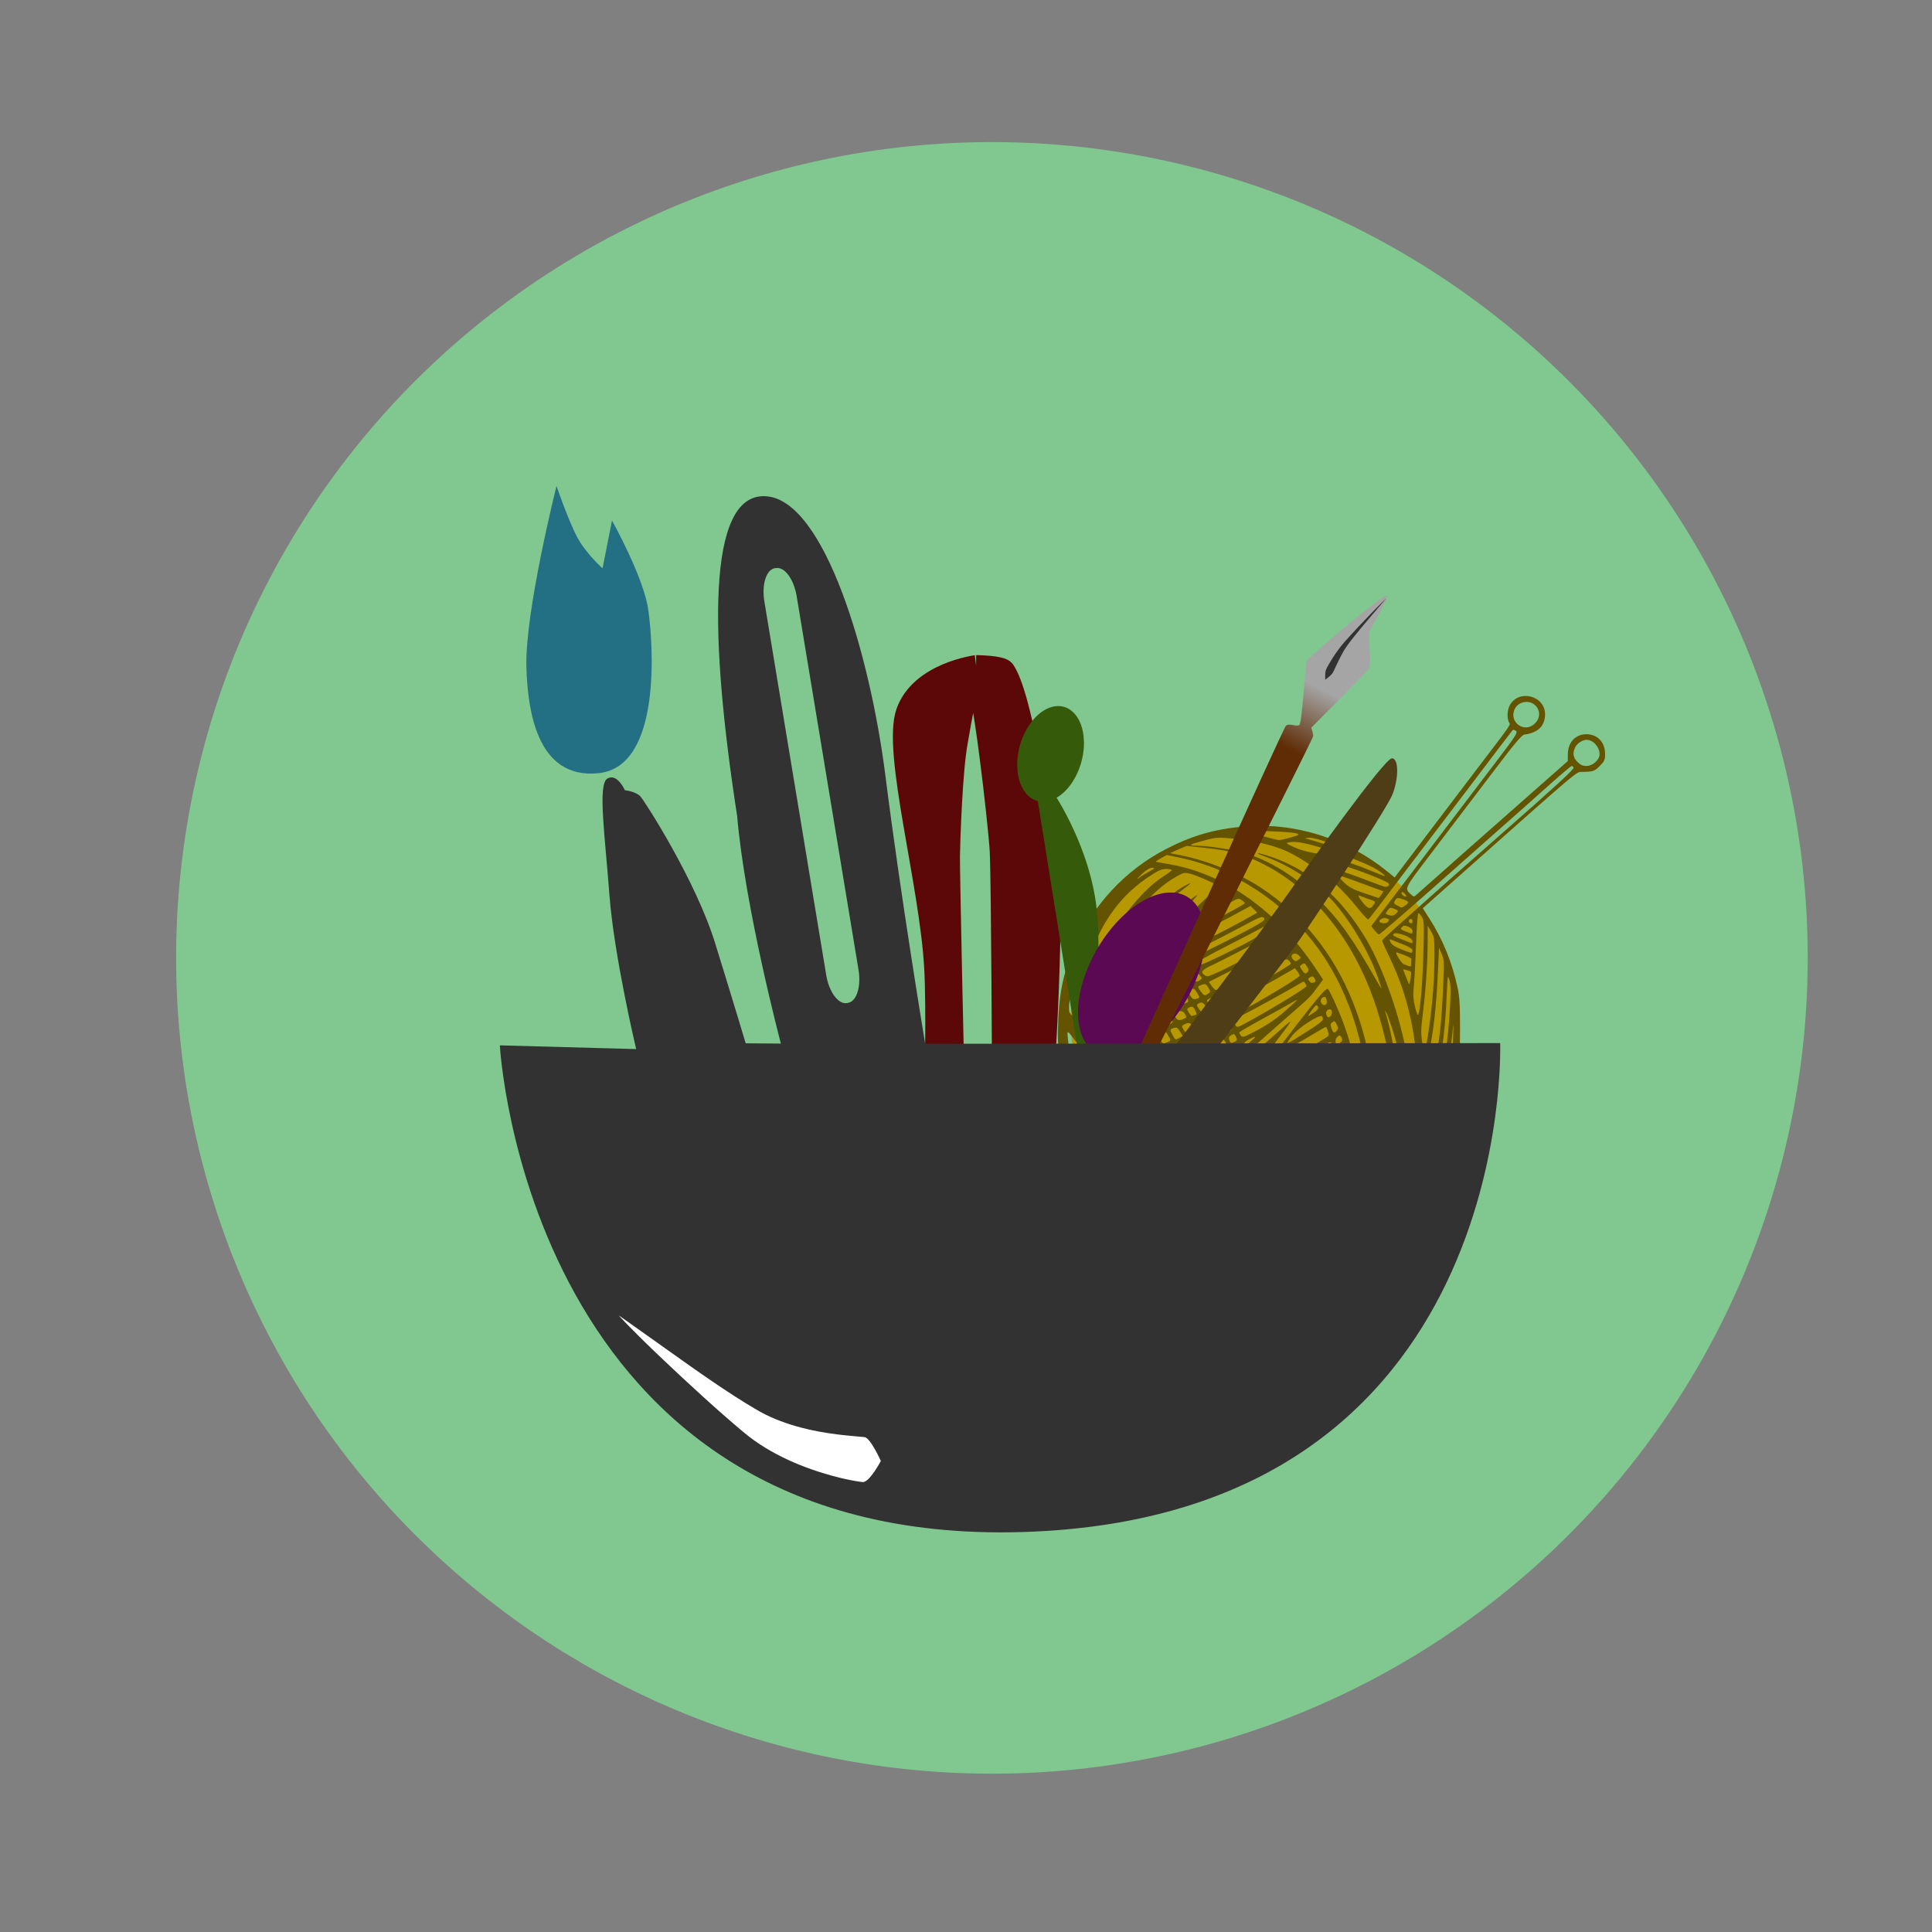<?xml version="1.0" encoding="UTF-8" standalone="no"?>
<svg
   xmlns:dc="http://purl.org/dc/elements/1.1/"
   xmlns:cc="http://creativecommons.org/ns#"
   xmlns:rdf="http://www.w3.org/1999/02/22-rdf-syntax-ns#"
   xmlns:svg="http://www.w3.org/2000/svg"
   xmlns="http://www.w3.org/2000/svg"
   xmlns:xlink="http://www.w3.org/1999/xlink"
   xmlns:sodipodi="http://sodipodi.sourceforge.net/DTD/sodipodi-0.dtd"
   xmlns:inkscape="http://www.inkscape.org/namespaces/inkscape"
   sodipodi:docname="icon_craft.svg"
   inkscape:version="1.0alpha (9dee831, 2019-01-15)"
   id="svg1683"
   version="1.1"
   viewBox="0 0 13.229 13.229"
   height="50"
   width="50">
  <rect x="0" y="0" width="13.229" height="13.229" fill="#808080" stroke="none"/>
  <defs
     id="defs1677">
    <inkscape:path-effect
       end_linecap_type="zerowidth"
       miter_limit="4"
       linejoin_type="extrp_arc"
       start_linecap_type="zerowidth"
       interpolator_beta="0.2"
       interpolator_type="CubicBezierJohan"
       sort_points="true"
       offset_points="0.171,0.06"
       is_visible="true"
       id="path-effect1505"
       effect="powerstroke" />
    <linearGradient
       id="linearGradient1489"
       inkscape:collect="always">
      <stop
         id="stop1485"
         offset="0"
         style="stop-color:#c19206;stop-opacity:1" />
      <stop
         style="stop-color:#f3dd07;stop-opacity:0.992;"
         offset="0.145"
         id="stop1495" />
      <stop
         style="stop-color:#f3dd07;stop-opacity:0.859;"
         offset="0.9"
         id="stop1493" />
      <stop
         id="stop1487"
         offset="1"
         style="stop-color:#ffffff;stop-opacity:0.984" />
    </linearGradient>
    <linearGradient
       gradientUnits="userSpaceOnUse"
       y2="288.497"
       x2="5.88"
       y1="293.744"
       x1="5.88"
       id="linearGradient1491"
       xlink:href="#linearGradient1489"
       inkscape:collect="always" />
    <linearGradient
       inkscape:collect="always"
       xlink:href="#linearGradient1798"
       id="linearGradient1800"
       x1="71.328"
       y1="41.626"
       x2="70.956"
       y2="42.37"
       gradientUnits="userSpaceOnUse" />
    <linearGradient
       inkscape:collect="always"
       id="linearGradient1798">
      <stop
         style="stop-color:#a5a5a5;stop-opacity:1"
         offset="0"
         id="stop1794" />
      <stop
         style="stop-color:#5f2c05;stop-opacity:1"
         offset="1"
         id="stop1796" />
    </linearGradient>
  </defs>
  <sodipodi:namedview
     inkscape:document-rotation="0"
     inkscape:snap-global="false"
     inkscape:window-maximized="1"
     inkscape:window-y="42"
     inkscape:window-x="0"
     inkscape:window-height="1356"
     inkscape:window-width="2160"
     units="px"
     showgrid="false"
     inkscape:current-layer="layer1"
     inkscape:document-units="mm"
     inkscape:cy="40.795487"
     inkscape:cx="12.017373"
     inkscape:zoom="8.0000001"
     inkscape:pageshadow="2"
     inkscape:pageopacity="0.0"
     borderopacity="1.0"
     bordercolor="#666666"
     pagecolor="#ffffff"
     id="base" />
  <g
     transform="translate(0,-283.771)"
     id="layer1"
     inkscape:groupmode="layer"
     inkscape:label="Calque 1">
    <path
       inkscape:connector-curvature="0"
       id="path1497"
       d="m 12.378,290.33 a 5.586,5.586 0 0 1 -5.586,5.586 5.586,5.586 0 0 1 -5.586,-5.586 5.586,5.586 0 0 1 5.586,-5.586 5.586,5.586 0 0 1 5.586,5.586 z"
       style="opacity:1;fill:#80c790;fill-opacity:1;stroke:none;stroke-width:0.193;stroke-miterlimit:4;stroke-dasharray:none;stroke-opacity:1" />
    <g
       transform="matrix(0.563,0,0,0.563,-31.118,265.049)"
       id="g1839">
      <path
         inkscape:connector-curvature="0"
         id="path1816"
         d="m 72.982,45.65 a 2.344,2.319 0 0 1 -2.344,2.319 2.344,2.319 0 0 1 -2.344,-2.319 2.344,2.319 0 0 1 2.344,-2.319 2.344,2.319 0 0 1 2.344,2.319 z"
         style="fill:#b79800;fill-opacity:1;stroke:none;stroke-width:0.065;stroke-linecap:round;stroke-miterlimit:4;stroke-dasharray:none;stroke-opacity:1" />
      <path
         sodipodi:nodetypes="ccacccccccccscc"
         inkscape:connector-curvature="0"
         id="path1764"
         d="m 67.144,41.354 c 0,0 -0.673,0.087 -0.843,0.562 -0.17,0.474 0.285,2.069 0.343,3.106 0.028,0.499 0.003,1.497 0.003,1.497 l 0.225,0.004 c 0,0 -0.06,-2.641 -0.057,-2.857 0.003,-0.216 0.032,-1.038 0.093,-1.377 0.06,-0.339 0.132,-0.799 0.222,-0.81 0.089,-0.011 0.292,1.79 0.311,2.125 0.018,0.334 0.029,2.97 0.029,2.97 l 0.479,-0.012 c 0,0 0.173,-2.485 0.04,-3.055 -0.133,-0.57 -0.298,-1.79 -0.504,-2.096 -0.037,-0.055 -0.341,-0.057 -0.341,-0.057 z"
         style="fill:#5c0808;fill-opacity:1;stroke:#5c0808;stroke-width:0.264;stroke-linecap:butt;stroke-linejoin:miter;stroke-miterlimit:4;stroke-dasharray:none;stroke-opacity:1" />
      <path
         sodipodi:nodetypes="cccccccccscccccsccccccccccccccccccccccccscsccssccccccssccccccccccccccccscccsccccccccccccscccccccccccccccccccccccccccccccccccccccscccccccccccccccsccccccccccccccccccccccccccccccccccccccscccccccccccccccccccscccccccccccccccccccccccccccccccccccsccsccccscccccccccccccccsccccccccccccscccccccccccccccccccsccccsccccccccccccccccccccccccccccccccccccccccccccccccccccccscccccccccsccccccccccccccccsccccccccccccccccccccsscscccsccccccccccccccccsccccccccsccccccccscssscccccccsccscsscsccccccccccccccccccccccccccccccccccccccccccccccccccccccccccccccsccccccccccccccccccccccccccccccccccscccccccccccccccccccccccccccccccccccccccccccccccccccccccccscccccccccccccccscccccccccccccccccccccsccccccccccccccccccccccccccccccccccccccccccccccccccccccccccccccccccccccccccsccccccccccccccccccccccccccccccccccccccccccccccccccccccccccccccccccccccscsccccccccccccccsccccccccsccccscccccccccccccccscccccccccccccscccccccccccccccccccccccccccccccccccccccccccccccccscccccccscccccccccccccccccccccccccccccccccccccccccccccccccccccccccccccccccccccccccccccccccccccccccccccccccccccccccccccccccscccccsccccccccccccccccccccccccccccccccccccccccccccccccccccccccccccccccccscccccsccsccccccsccccccccccccccccccccccccccsccccccccccccsccccccccccccccccccccccscccccccccccccsccccccsscccscccccccccccccccccccccccccccccccccccccccscccccccccsscccccccccccccccccccccccccccccccscccccsssccccccc"
         inkscape:connector-curvature="0"
         id="path1790"
         d="m 69.031,48.4 c 0.074,-0.076 0.19,-0.216 0.259,-0.309 0.081,-0.11 0.134,-0.168 0.151,-0.164 0.014,0.004 0.1,0.038 0.191,0.076 0.678,0.218 1.115,0.218 1.557,0.133 l 0.151,-0.05 c 0.825,-0.272 1.443,-0.945 1.644,-1.793 0.041,-0.172 0.045,-0.217 0.045,-0.539 3.3e-4,-0.282 -0.006,-0.379 -0.031,-0.493 -0.067,-0.307 -0.18,-0.584 -0.342,-0.836 l -0.08,-0.125 0.453,-0.402 c 1.485,-1.318 1.41,-1.255 1.486,-1.256 0.133,-0.002 0.149,-0.008 0.213,-0.072 0.058,-0.058 0.065,-0.074 0.065,-0.146 -9.4e-5,-0.142 -0.092,-0.24 -0.226,-0.24 -0.134,0 -0.225,0.097 -0.227,0.243 l -0.001,0.084 -0.421,0.371 c -0.471,0.415 -1.354,1.195 -1.412,1.248 -0.037,0.034 -0.038,0.034 -0.073,0.003 -0.082,-0.074 -0.086,-0.066 0.231,-0.482 0.164,-0.215 0.481,-0.633 0.705,-0.928 0.353,-0.465 0.413,-0.537 0.452,-0.537 0.024,-2.23e-4 0.076,-0.015 0.114,-0.032 0.083,-0.038 0.128,-0.112 0.128,-0.213 2.87e-4,-0.222 -0.308,-0.308 -0.424,-0.118 -0.036,0.059 -0.043,0.162 -0.015,0.215 0.02,0.037 0.049,-0.006 -0.394,0.575 -0.126,0.166 -0.402,0.529 -0.613,0.807 l -0.383,0.506 -0.091,-0.074 c -0.494,-0.402 -1.133,-0.601 -1.752,-0.545 -0.351,0.032 -0.618,0.109 -0.933,0.271 -0.499,0.256 -0.896,0.683 -1.124,1.207 -0.126,0.289 -0.18,0.542 -0.192,0.898 -0.008,0.217 -0.004,0.293 0.026,0.465 0.075,0.441 0.27,0.863 0.542,1.179 0.07,0.082 0.08,0.101 0.06,0.118 -0.013,0.011 -0.087,0.077 -0.164,0.145 -0.192,0.17 -0.336,0.367 -0.267,0.367 0.057,0 0.249,-0.121 0.399,-0.252 0.094,-0.082 0.176,-0.149 0.183,-0.149 0.007,0 0.027,0.016 0.044,0.035 0.018,0.019 0.09,0.077 0.161,0.128 0.071,0.051 0.13,0.1 0.13,0.108 0,0.008 -0.066,0.103 -0.147,0.21 -0.172,0.229 -0.253,0.364 -0.266,0.446 -0.016,0.098 0.038,0.074 0.187,-0.08 z m -0.092,0.013 c 0,-0.039 0.452,-0.671 0.501,-0.702 0.009,-0.006 0.029,-0.004 0.043,0.004 0.021,0.012 -0.015,0.068 -0.194,0.306 -0.22,0.291 -0.311,0.4 -0.337,0.4 -0.007,0 -0.013,-0.004 -0.013,-0.009 z m 1.33,-0.311 c -0.125,-0.021 -0.429,-0.101 -0.42,-0.111 0.004,-0.004 0.073,0.006 0.155,0.021 0.199,0.037 0.843,0.052 1.075,0.025 0.094,-0.011 0.175,-0.016 0.18,-0.012 0.012,0.012 -0.284,0.077 -0.429,0.094 -0.14,0.017 -0.408,0.008 -0.56,-0.018 z m 0.048,-0.099 c -0.374,-0.03 -0.806,-0.114 -0.821,-0.161 -0.003,-0.01 0.008,-0.035 0.025,-0.056 l 0.031,-0.038 0.107,0.036 c 0.33,0.11 0.641,0.144 1.169,0.129 0.628,-0.017 0.67,-0.035 0.084,-0.035 -0.631,0 -0.878,-0.03 -1.215,-0.145 l -0.103,-0.035 0.043,-0.064 c 0.023,-0.035 0.044,-0.064 0.046,-0.064 0.002,0 0.07,0.023 0.152,0.051 0.525,0.178 1.323,0.219 1.92,0.098 0.091,-0.018 0.169,-0.03 0.173,-0.025 0.015,0.015 -0.23,0.163 -0.362,0.22 -0.103,0.044 -0.165,0.058 -0.328,0.073 -0.11,0.01 -0.223,0.021 -0.251,0.024 -0.115,0.013 -0.47,0.009 -0.671,-0.006 z m -1.896,-0.13 c 0,-0.017 0.161,-0.174 0.372,-0.363 0.105,-0.094 0.172,-0.142 0.188,-0.136 0.014,0.005 0.025,0.016 0.024,0.023 -0.002,0.026 -0.549,0.49 -0.578,0.49 -0.004,0 -0.007,-0.006 -0.007,-0.014 z m 0.702,-0.27 c -0.138,-0.112 -0.14,-0.115 -0.117,-0.144 0.03,-0.036 0.043,-0.032 0.147,0.048 0.052,0.04 0.123,0.089 0.158,0.11 0.071,0.043 0.073,0.047 0.036,0.099 l -0.026,0.037 -0.053,-0.038 c -0.029,-0.021 -0.095,-0.071 -0.145,-0.112 z m 1.503,0.116 c -0.095,-0.009 -0.245,-0.029 -0.332,-0.044 -0.157,-0.026 -0.531,-0.13 -0.557,-0.155 -0.007,-0.007 -0.002,-0.022 0.011,-0.033 0.019,-0.016 0.059,-0.009 0.192,0.03 0.298,0.089 0.669,0.154 1.14,0.2 l 0.142,0.014 -0.211,0.002 c -0.116,0.001 -0.289,-0.005 -0.385,-0.015 z m 0.764,-0.015 c -0.023,-0.009 0.003,-0.016 0.084,-0.025 0.15,-0.015 0.446,-0.076 0.467,-0.095 0.01,-0.009 -0.023,-0.015 -0.084,-0.015 -0.146,-3.28e-4 -0.824,-0.061 -1.036,-0.092 -0.298,-0.044 -0.879,-0.202 -0.877,-0.239 3.3e-4,-0.006 0.016,-0.029 0.034,-0.051 l 0.033,-0.04 0.296,0.086 c 0.163,0.047 0.364,0.1 0.447,0.118 0.344,0.074 0.795,0.119 1.212,0.119 l 0.242,3.3e-5 -0.074,0.065 c -0.065,0.057 -0.096,0.07 -0.25,0.103 -0.187,0.041 -0.394,0.079 -0.436,0.08 -0.014,3.35e-4 -0.04,-0.005 -0.058,-0.012 z m -1.88,-0.05 c -0.023,-0.015 0.017,-0.072 0.594,-0.829 0.098,-0.129 0.261,-0.343 0.363,-0.477 0.101,-0.133 0.253,-0.333 0.337,-0.443 0.201,-0.264 0.203,-0.27 0.057,-0.141 -0.497,0.437 -0.84,0.74 -0.927,0.819 -0.056,0.051 -0.184,0.164 -0.285,0.253 -0.101,0.089 -0.274,0.241 -0.384,0.339 -0.11,0.098 -0.208,0.175 -0.216,0.172 -0.04,-0.013 -0.018,-0.047 0.095,-0.145 0.067,-0.058 0.182,-0.16 0.255,-0.226 0.074,-0.066 0.206,-0.184 0.294,-0.261 0.088,-0.077 0.415,-0.366 0.726,-0.642 0.311,-0.276 0.615,-0.544 0.676,-0.596 0.061,-0.052 0.129,-0.12 0.151,-0.151 0.022,-0.031 0.058,-0.079 0.079,-0.107 l 0.038,-0.051 -0.094,-0.141 c -0.459,-0.689 -1.103,-1.148 -1.77,-1.261 -0.092,-0.016 -0.169,-0.03 -0.171,-0.032 -0.002,-0.002 0.027,-0.021 0.065,-0.043 l 0.069,-0.039 0.144,0.03 c 0.731,0.151 1.4,0.62 1.805,1.267 0.34,0.543 0.515,1.213 0.533,2.041 l 0.009,0.398 -0.056,-0.005 -0.056,-0.005 -0.01,-0.393 c -0.015,-0.549 -0.075,-0.897 -0.225,-1.3 -0.069,-0.184 -0.172,-0.406 -0.188,-0.405 -0.043,0.002 -0.223,0.229 -1.106,1.396 -0.132,0.175 -0.298,0.393 -0.368,0.485 -0.07,0.092 -0.186,0.244 -0.257,0.339 -0.072,0.094 -0.135,0.171 -0.141,0.171 -0.006,-1.12e-4 -0.022,-0.007 -0.034,-0.015 z m 1.386,-0.019 c -0.309,-0.027 -0.796,-0.124 -1.027,-0.205 l -0.065,-0.023 0.049,-0.055 0.049,-0.055 0.183,0.06 c 0.383,0.126 0.774,0.196 1.278,0.228 0.161,0.01 0.3,0.021 0.309,0.024 0.009,0.003 -0.051,0.01 -0.134,0.017 -0.083,0.006 -0.158,0.015 -0.167,0.018 -0.035,0.012 -0.292,0.007 -0.477,-0.009 z M 69.29,47.528 c -0.06,-0.041 -0.127,-0.09 -0.15,-0.108 l -0.042,-0.034 0.042,-0.041 0.042,-0.041 0.151,0.09 c 0.083,0.05 0.158,0.093 0.166,0.096 0.021,0.008 -0.054,0.112 -0.08,0.112 -0.011,0 -0.069,-0.033 -0.128,-0.074 z m -0.024,-0.236 c -0.029,-0.021 -0.03,-0.027 -0.008,-0.048 0.021,-0.021 0.042,-0.014 0.166,0.059 0.078,0.046 0.15,0.085 0.159,0.088 0.01,0.003 0.008,0.017 -0.006,0.034 -0.021,0.026 -0.033,0.022 -0.151,-0.04 -0.07,-0.037 -0.142,-0.079 -0.16,-0.092 z m 2.734,-0.271 c 0,-0.619 -0.085,-1.107 -0.276,-1.584 -0.235,-0.588 -0.618,-1.061 -1.125,-1.392 -0.26,-0.17 -0.637,-0.322 -0.952,-0.386 l -0.146,-0.029 0.101,-0.044 0.101,-0.044 0.217,0.023 c 0.339,0.035 0.518,0.089 0.779,0.231 0.59,0.322 1.067,0.946 1.314,1.716 0.145,0.452 0.21,0.849 0.234,1.422 l 0.012,0.293 0.014,-0.217 c 0.032,-0.484 -0.026,-1.028 -0.152,-1.445 -0.007,-0.023 -0.006,-0.023 0.008,-0.001 0.036,0.055 0.152,0.437 0.185,0.608 0.028,0.145 0.092,0.681 0.104,0.868 0.001,0.021 0.008,-0.026 0.016,-0.104 0.016,-0.169 -0.007,-0.594 -0.044,-0.808 -0.083,-0.49 -0.293,-1.096 -0.501,-1.448 -0.303,-0.512 -0.691,-0.848 -1.16,-1.006 -0.186,-0.062 -0.223,-0.057 -0.049,0.006 0.3,0.11 0.639,0.34 0.831,0.566 0.216,0.254 0.438,0.642 0.529,0.925 0.012,0.037 0.027,0.082 0.033,0.1 0.006,0.018 -0.021,-0.023 -0.06,-0.092 -0.282,-0.498 -0.451,-0.735 -0.708,-0.992 -0.274,-0.273 -0.608,-0.479 -0.912,-0.562 -0.158,-0.043 -0.429,-0.084 -0.56,-0.085 -0.123,-6.42e-4 -0.101,-0.015 0.096,-0.067 0.138,-0.036 0.158,-0.037 0.352,-0.019 0.235,0.022 0.48,0.08 0.643,0.154 0.162,0.073 0.463,0.279 0.611,0.418 0.071,0.066 0.181,0.187 0.246,0.269 0.065,0.082 0.124,0.145 0.132,0.141 0.008,-0.005 0.078,-0.093 0.156,-0.197 0.078,-0.104 0.228,-0.301 0.333,-0.439 0.105,-0.138 0.431,-0.567 0.724,-0.953 0.293,-0.386 0.537,-0.708 0.543,-0.714 0.005,-0.006 0.023,-0.002 0.039,0.01 0.026,0.019 0.004,0.054 -0.224,0.354 -0.139,0.183 -0.382,0.502 -0.539,0.709 -0.157,0.207 -0.445,0.587 -0.641,0.844 l -0.355,0.467 0.039,0.051 c 0.022,0.028 0.047,0.051 0.056,0.051 0.009,0 0.298,-0.248 0.641,-0.552 1.142,-1.01 1.226,-1.084 1.457,-1.291 0.127,-0.113 0.237,-0.206 0.245,-0.206 0.008,0 0.018,0.009 0.023,0.021 0.007,0.019 -0.218,0.226 -0.898,0.823 -0.393,0.345 -0.873,0.77 -0.896,0.793 -0.014,0.013 -0.14,0.125 -0.28,0.249 -0.14,0.124 -0.255,0.231 -0.255,0.238 0,0.007 0.041,0.099 0.091,0.203 0.239,0.497 0.341,0.991 0.355,1.712 l 0.008,0.435 -0.137,0.171 -0.137,0.171 h -0.132 -0.132 z m -0.583,0.337 -0.103,-0.011 0.097,-0.053 c 0.053,-0.029 0.155,-0.085 0.226,-0.123 l 0.13,-0.07 v 0.134 0.134 H 71.643 c -0.068,0 -0.169,-0.005 -0.226,-0.011 z m -2.662,-0.147 c -0.161,-0.224 -0.16,-0.241 0.005,-0.068 0.12,0.126 0.155,0.173 0.142,0.189 -0.028,0.034 -0.049,0.017 -0.148,-0.12 z m 2.312,0.098 c -0.003,-0.003 0.084,-0.05 0.192,-0.105 0.109,-0.055 0.265,-0.138 0.348,-0.183 l 0.151,-0.082 0.005,0.042 c 0.007,0.056 -0.019,0.075 -0.315,0.227 -0.217,0.112 -0.25,0.124 -0.309,0.115 -0.037,-0.005 -0.069,-0.012 -0.072,-0.014 z m -1.605,-0.062 -0.122,-0.069 0.048,-0.048 0.048,-0.048 0.144,0.072 0.144,0.072 -0.043,0.055 c -0.05,0.063 -0.047,0.064 -0.22,-0.034 z m 1.417,-0.006 c -0.009,-0.024 -0.015,-0.046 -0.012,-0.048 0.003,-0.002 0.083,-0.043 0.178,-0.091 0.095,-0.048 0.29,-0.151 0.432,-0.229 0.143,-0.078 0.261,-0.14 0.264,-0.137 0.003,0.003 0.01,0.032 0.016,0.065 0.011,0.06 0.011,0.06 -0.111,0.133 -0.209,0.125 -0.666,0.35 -0.709,0.35 -0.029,0 -0.046,-0.013 -0.058,-0.044 z m -0.122,0.01 c -0.011,-3.28e-4 -0.006,-0.008 0.01,-0.018 0.031,-0.018 0.063,-0.008 0.063,0.021 0,0.01 -0.012,0.013 -0.026,0.007 -0.015,-0.006 -0.035,-0.01 -0.046,-0.011 z m -2.005,-0.166 c -0.167,-0.159 -0.201,-0.2 -0.253,-0.31 -0.057,-0.119 -0.145,-0.375 -0.168,-0.485 l -0.01,-0.05 0.029,0.042 c 0.193,0.276 0.503,0.615 0.715,0.782 0.063,0.049 0.065,0.054 0.039,0.081 -0.026,0.027 -0.034,0.024 -0.126,-0.047 -0.054,-0.042 -0.173,-0.142 -0.265,-0.224 -0.092,-0.081 -0.15,-0.126 -0.131,-0.098 0.044,0.062 0.289,0.299 0.388,0.376 l 0.073,0.056 -0.039,0.03 c -0.022,0.017 -0.044,0.03 -0.049,0.031 -0.005,2.17e-4 -0.097,-0.082 -0.203,-0.183 z m 1.836,0.107 c -0.016,-0.041 -0.012,-0.053 0.018,-0.064 0.031,-0.012 0.055,0.015 0.055,0.061 3.3e-4,0.037 -0.059,0.039 -0.073,0.003 z m 0.116,-0.051 c -0.011,-0.044 0.009,-0.072 0.052,-0.072 0.032,-4.4e-4 0.038,0.082 0.008,0.1 -0.041,0.024 -0.048,0.021 -0.06,-0.028 z m -1.109,-0.046 -0.105,-0.053 0.048,-0.046 0.048,-0.046 0.126,0.063 0.126,0.063 -0.035,0.047 c -0.04,0.054 -0.049,0.053 -0.209,-0.027 z m 1.234,-0.036 c -2.18e-4,-0.027 0.036,-0.052 0.169,-0.117 0.093,-0.046 0.294,-0.152 0.447,-0.237 l 0.278,-0.154 0.015,0.043 c 0.012,0.035 0.008,0.048 -0.021,0.07 -0.064,0.048 -0.424,0.248 -0.646,0.358 -0.221,0.11 -0.242,0.113 -0.242,0.036 z m -0.55,0.05 c -0.012,-0.012 0.034,-0.04 0.067,-0.04 0.015,-1.12e-4 0.031,0.016 0.037,0.035 0.008,0.032 0.004,0.034 -0.043,0.025 -0.029,-0.006 -0.056,-0.015 -0.061,-0.019 z m 0.15,-0.028 c -0.017,-0.044 -0.009,-0.063 0.025,-0.063 0.032,0 0.06,0.071 0.034,0.088 -0.031,0.02 -0.044,0.015 -0.059,-0.025 z m 0.11,-0.05 c -0.009,-0.034 0.011,-0.062 0.044,-0.063 0.016,-3.29e-4 0.044,0.071 0.034,0.088 -0.016,0.027 -0.069,0.011 -0.078,-0.024 z m -0.429,-0.003 c 5.49e-4,-0.021 0.04,-0.078 0.054,-0.078 0.021,0 0.03,0.089 0.011,0.101 -0.026,0.016 -0.065,0.001 -0.065,-0.024 z m -1.026,-0.039 c -0.194,-0.147 -0.647,-0.615 -0.755,-0.779 -0.028,-0.043 -0.053,-0.155 -0.069,-0.317 -0.012,-0.114 -0.011,-0.114 0.077,0.003 0.291,0.386 0.642,0.698 1.06,0.945 0.025,0.015 0.023,0.021 -0.02,0.063 l -0.049,0.046 -0.147,-0.105 c -0.081,-0.058 -0.222,-0.168 -0.313,-0.244 -0.091,-0.077 -0.169,-0.136 -0.173,-0.133 -0.018,0.018 0.399,0.387 0.545,0.483 l 0.042,0.027 -0.041,0.044 c -0.022,0.024 -0.044,0.044 -0.047,0.044 -0.004,0 -0.053,-0.035 -0.11,-0.078 z m 1.575,0.003 c -0.001,-0.014 -0.003,-0.034 -0.004,-0.044 -8.75e-4,-0.01 0.015,-0.025 0.034,-0.032 0.03,-0.011 0.038,-0.006 0.046,0.028 0.006,0.023 0.006,0.049 5.52e-4,0.057 -0.016,0.025 -0.075,0.018 -0.077,-0.009 z m -0.43,-0.018 c -0.025,-0.056 -0.027,-0.052 0.029,-0.071 0.04,-0.014 0.05,-0.012 0.057,0.011 0.004,0.015 0.013,0.04 0.02,0.056 0.008,0.019 0.002,0.03 -0.019,0.036 -0.058,0.015 -0.067,0.012 -0.086,-0.031 z m 0.556,-0.05 c -0.006,-0.023 -0.008,-0.045 -0.005,-0.047 0.004,-0.003 0.119,-0.063 0.257,-0.135 0.138,-0.072 0.342,-0.182 0.454,-0.245 0.112,-0.063 0.208,-0.115 0.213,-0.115 0.005,0 0.01,0.022 0.01,0.05 0,0.046 -0.016,0.059 -0.205,0.17 -0.221,0.13 -0.669,0.365 -0.697,0.365 -0.009,0 -0.022,-0.019 -0.028,-0.043 z m -0.409,-6.42e-4 c -0.018,-0.048 -0.009,-0.074 0.025,-0.074 0.031,0 0.064,0.095 0.037,0.106 -0.037,0.015 -0.046,0.011 -0.062,-0.033 z m -0.492,-0.023 c -0.033,-0.064 -0.034,-0.062 0.025,-0.082 0.046,-0.016 0.052,-0.014 0.065,0.019 0.009,0.025 0.005,0.05 -0.011,0.075 -0.033,0.05 -0.048,0.048 -0.079,-0.012 z m -0.117,0.013 c -0.053,-0.024 -0.054,-0.04 -0.005,-0.054 0.025,-0.007 0.045,-4.4e-4 0.059,0.018 0.041,0.056 0.021,0.069 -0.054,0.036 z m 0.72,-0.04 c -0.021,-0.083 0.043,-0.106 0.071,-0.026 0.019,0.054 0.012,0.068 -0.031,0.068 -0.017,0 -0.033,-0.018 -0.04,-0.043 z m 2.127,-0.062 c 0.004,-0.048 0.036,-0.179 0.071,-0.29 0.114,-0.363 0.158,-0.64 0.181,-1.153 0.012,-0.258 0.013,-0.265 0.034,-0.192 0.018,0.061 0.019,0.134 0.003,0.388 -0.021,0.344 -0.061,0.609 -0.127,0.841 -0.042,0.145 -0.159,0.493 -0.167,0.493 -0.002,0 -2.86e-4,-0.04 0.004,-0.088 z m -2.009,0.017 c -0.016,-0.061 -0.012,-0.075 0.024,-0.085 0.026,-0.007 0.038,0.002 0.051,0.034 0.009,0.024 0.013,0.053 0.008,0.066 -0.014,0.037 -0.072,0.026 -0.083,-0.015 z m -0.362,-0.003 c 0,-0.004 0.007,-0.012 0.017,-0.018 0.009,-0.006 0.017,-0.003 0.017,0.007 0,0.01 -0.007,0.018 -0.017,0.018 -0.009,0 -0.017,-0.003 -0.017,-0.007 z m 0.487,-0.062 c -0.01,-0.029 -0.017,-0.055 -0.014,-0.057 0.002,-0.002 0.083,-0.043 0.18,-0.091 0.097,-0.048 0.283,-0.147 0.415,-0.221 0.132,-0.073 0.242,-0.131 0.245,-0.128 0.003,0.003 0.01,0.029 0.016,0.057 0.011,0.051 0.009,0.052 -0.214,0.18 -0.221,0.127 -0.575,0.312 -0.598,0.312 -0.006,0 -0.02,-0.024 -0.03,-0.053 z m -0.721,0.037 c 0,-0.02 0.033,-0.041 0.045,-0.029 0.012,0.012 -0.009,0.045 -0.029,0.045 -0.009,0 -0.016,-0.007 -0.016,-0.016 z m 0.307,-0.026 c -0.01,-0.025 0.02,-0.075 0.044,-0.075 0.016,0 0.035,0.068 0.023,0.087 -0.014,0.023 -0.057,0.016 -0.068,-0.011 z m -0.491,-0.022 c 0,-0.008 0.018,-0.031 0.04,-0.051 0.035,-0.033 0.041,-0.034 0.05,-0.01 0.016,0.043 0.013,0.055 -0.019,0.063 -0.049,0.013 -0.071,0.012 -0.071,-0.002 z m 0.596,-0.057 c -0.023,-0.055 -0.013,-0.079 0.033,-0.079 0.022,-3.27e-4 0.06,0.097 0.046,0.119 -0.02,0.032 -0.058,0.012 -0.08,-0.04 z m -1.034,0.015 c -0.024,-0.019 -0.006,-0.028 0.138,-0.073 0.092,-0.028 0.17,-0.046 0.174,-0.039 0.014,0.023 -0.067,0.081 -0.15,0.106 -0.104,0.032 -0.126,0.032 -0.162,0.005 z m 0.577,-0.022 c -0.006,-0.017 0.002,-0.036 0.02,-0.05 0.042,-0.031 0.053,-0.029 0.064,0.014 0.015,0.058 -0.063,0.091 -0.084,0.036 z m 0.574,-0.044 c -0.02,-0.048 -0.02,-0.057 0.003,-0.075 0.04,-0.032 0.053,-0.026 0.081,0.04 0.021,0.05 0.022,0.063 0.004,0.075 -0.04,0.026 -0.064,0.015 -0.087,-0.04 z m -0.419,-0.059 c 0.073,-0.038 0.096,0 0.038,0.062 l -0.036,0.039 -0.021,-0.04 c -0.019,-0.036 -0.017,-0.042 0.02,-0.061 z m 2.698,-0.113 c 0.054,-0.188 0.096,-0.416 0.118,-0.646 0.015,-0.152 0.015,-0.15 0.009,0.07 -0.004,0.152 -0.018,0.272 -0.041,0.368 -0.036,0.147 -0.118,0.391 -0.128,0.38 -0.003,-0.003 0.016,-0.081 0.042,-0.172 z m -2.148,0.115 c -0.014,-0.034 -0.024,-0.062 -0.021,-0.064 0.002,-0.001 0.14,-0.075 0.305,-0.163 0.166,-0.088 0.354,-0.19 0.418,-0.227 0.064,-0.037 0.123,-0.061 0.131,-0.054 0.008,0.007 0.015,0.038 0.017,0.069 0.003,0.054 -0.004,0.059 -0.181,0.163 -0.201,0.117 -0.611,0.337 -0.631,0.337 -0.007,1.12e-4 -0.024,-0.027 -0.038,-0.061 z m -1.444,0.006 c -0.016,-0.019 0.017,-0.034 0.192,-0.085 0.214,-0.063 0.238,-0.063 0.239,0.001 3.3e-4,0.028 -0.351,0.138 -0.386,0.12 -0.015,-0.007 -0.035,-0.024 -0.046,-0.037 z m 0.835,-0.067 c 0.004,-0.003 0.024,-0.019 0.045,-0.036 0.032,-0.027 0.038,-0.028 0.038,-0.005 0,0.015 -0.013,0.03 -0.029,0.034 -0.036,0.009 -0.062,0.013 -0.053,0.007 z m -0.984,-0.051 -0.038,-0.034 0.222,-0.061 c 0.122,-0.034 0.237,-0.066 0.256,-0.072 0.026,-0.009 0.04,-0.001 0.057,0.031 0.012,0.023 0.019,0.045 0.015,0.049 -0.017,0.017 -0.443,0.138 -0.458,0.13 -0.009,-0.005 -0.034,-0.024 -0.055,-0.043 z m 1.434,0.006 c 0.025,-0.047 0.046,-0.055 0.058,-0.023 0.011,0.028 -0.015,0.055 -0.054,0.055 -0.016,2.23e-4 -0.017,-0.008 -0.004,-0.032 z m 2.12,-0.319 c 0.072,-0.317 0.111,-0.647 0.131,-1.112 l 0.012,-0.268 0.033,0.075 c 0.032,0.072 0.032,0.091 0.014,0.468 -0.025,0.514 -0.059,0.741 -0.163,1.079 l -0.031,0.1 -0.008,-0.125 c -0.005,-0.072 4.83e-4,-0.165 0.012,-0.217 z m -2.931,0.3 c -0.013,-0.041 -0.012,-0.043 0.045,-0.057 0.036,-0.009 0.047,-0.005 0.056,0.026 0.007,0.024 0.004,0.042 -0.011,0.051 -0.039,0.025 -0.079,0.016 -0.09,-0.02 z m 0.487,-0.009 c -0.01,-0.027 0.016,-0.073 0.041,-0.073 0.026,0 0.037,0.071 0.013,0.085 -0.033,0.021 -0.043,0.018 -0.055,-0.012 z m 0.425,-0.005 c 0,-0.008 -0.004,-0.026 -0.009,-0.04 -0.007,-0.018 0.059,-0.06 0.247,-0.159 0.141,-0.074 0.335,-0.179 0.432,-0.234 0.164,-0.093 0.176,-0.098 0.188,-0.067 0.007,0.018 0.009,0.039 0.004,0.046 -0.02,0.033 -0.807,0.467 -0.849,0.468 -0.007,2.23e-4 -0.013,-0.006 -0.013,-0.015 z m -0.765,-0.042 c -0.016,-0.035 -0.014,-0.041 0.018,-0.05 0.046,-0.012 0.087,0.034 0.059,0.068 -0.028,0.034 -0.057,0.027 -0.077,-0.018 z m 0.449,-0.023 c -0.017,-0.033 -0.015,-0.04 0.019,-0.052 0.053,-0.02 0.077,0.022 0.037,0.066 -0.016,0.018 -0.031,0.03 -0.033,0.028 -0.002,-0.003 -0.012,-0.021 -0.023,-0.042 z m -1.342,-0.015 c -0.046,-0.041 -0.039,-0.051 0.057,-0.073 0.048,-0.011 0.174,-0.046 0.279,-0.077 0.191,-0.056 0.217,-0.056 0.218,0.003 1.11e-4,0.01 -0.077,0.042 -0.171,0.071 -0.175,0.053 -0.333,0.1 -0.346,0.102 -0.004,6.42e-4 -0.021,-0.011 -0.038,-0.026 z m 1.053,-0.067 c 0.06,-0.026 0.068,-0.014 0.019,0.026 -0.028,0.023 -0.043,0.027 -0.052,0.013 -0.008,-0.012 0.005,-0.027 0.033,-0.039 z m -0.378,0.019 c -0.017,-0.038 -0.015,-0.044 0.023,-0.059 0.056,-0.021 0.053,-0.022 0.076,0.02 0.016,0.03 0.014,0.04 -0.011,0.059 -0.044,0.032 -0.066,0.027 -0.088,-0.02 z m 1.964,-6.43e-4 c -0.02,-0.052 -0.009,-0.086 0.032,-0.105 0.056,-0.025 0.053,-0.027 0.061,0.032 0.005,0.038 -0.001,0.057 -0.027,0.075 -0.044,0.031 -0.054,0.03 -0.067,-0.003 z m -1.815,-0.051 c -0.016,-0.036 -0.016,-0.047 0.002,-0.058 0.036,-0.023 0.061,-0.016 0.082,0.022 0.016,0.03 0.014,0.04 -0.011,0.059 -0.042,0.031 -0.049,0.029 -0.072,-0.022 z m 0.975,-0.105 c 0.061,-0.079 0.105,-0.115 0.223,-0.178 0.081,-0.044 0.205,-0.116 0.277,-0.16 0.072,-0.044 0.137,-0.081 0.145,-0.081 0.014,0 0.042,0.098 0.031,0.108 -0.051,0.047 -0.703,0.409 -0.738,0.41 -0.007,2.15e-4 0.021,-0.044 0.063,-0.099 z m -0.841,0.055 c -0.011,-0.024 -0.018,-0.046 -0.015,-0.048 0.017,-0.014 0.084,-0.044 0.088,-0.039 0.014,0.016 0.045,0.084 0.04,0.088 -0.014,0.011 -0.073,0.042 -0.082,0.042 -0.005,3.35e-4 -0.019,-0.019 -0.03,-0.043 z m -1.005,-0.008 c 0.008,-0.029 0.017,-0.054 0.02,-0.057 0.003,-0.002 0.109,-0.033 0.237,-0.068 0.225,-0.062 0.233,-0.063 0.255,-0.032 0.013,0.017 0.023,0.036 0.023,0.042 0,0.015 -0.475,0.164 -0.53,0.166 -0.014,6.41e-4 -0.016,-0.014 -0.005,-0.052 z m 0.644,-0.026 c -0.012,-0.032 4.41e-4,-0.047 0.052,-0.063 0.028,-0.008 0.039,-0.003 0.048,0.025 0.019,0.059 -0.077,0.096 -0.1,0.038 z m -0.772,-0.201 c 0.087,-0.541 0.429,-1.183 0.877,-1.648 0.219,-0.227 0.227,-0.24 0.07,-0.121 -0.242,0.184 -0.531,0.561 -0.732,0.952 -0.134,0.261 -0.206,0.502 -0.238,0.794 -0.01,0.097 -0.021,0.177 -0.023,0.18 -0.002,0.003 -0.055,-0.052 -0.117,-0.122 l -0.113,-0.126 0.019,-0.171 c 0.024,-0.21 0.081,-0.457 0.152,-0.653 0.058,-0.161 0.083,-0.186 0.043,-0.043 -0.035,0.124 -0.059,0.325 -0.064,0.536 -0.004,0.18 0.006,0.204 0.029,0.064 0.021,-0.131 0.125,-0.417 0.221,-0.609 0.208,-0.416 0.441,-0.706 0.758,-0.946 0.107,-0.081 0.117,-0.092 0.05,-0.059 -0.302,0.15 -0.691,0.598 -0.895,1.031 -0.066,0.14 -0.065,0.094 0.004,-0.128 0.132,-0.426 0.433,-0.819 0.769,-1.005 0.083,-0.046 0.09,-0.047 0.167,-0.027 0.044,0.012 0.144,0.052 0.223,0.089 l 0.143,0.067 -0.041,0.028 c -0.247,0.167 -0.634,0.623 -0.852,1.005 -0.172,0.301 -0.346,0.753 -0.403,1.044 -0.018,0.089 -0.022,0.096 -0.046,0.072 -0.024,-0.024 -0.024,-0.043 0.003,-0.207 z m 1.28,0.168 c -0.013,-0.033 -0.011,-0.048 0.005,-0.058 0.033,-0.021 0.04,-0.018 0.062,0.03 0.016,0.036 0.016,0.047 -0.002,0.058 -0.035,0.022 -0.047,0.017 -0.065,-0.03 z m 0.439,-0.011 c 0.004,-0.002 0.036,-0.029 0.072,-0.062 l 0.066,-0.059 -0.048,0.067 c -0.056,0.077 -0.081,0.098 -0.09,0.074 -0.003,-0.009 -0.003,-0.019 2.19e-4,-0.02 z m 1.058,-0.039 c -0.009,-0.049 -0.005,-0.066 0.019,-0.084 0.046,-0.034 0.055,-0.028 0.068,0.039 0.009,0.049 0.005,0.066 -0.019,0.084 -0.046,0.034 -0.055,0.028 -0.068,-0.039 z m -1.847,0.026 c -0.021,-0.04 -0.021,-0.041 0.029,-0.056 0.05,-0.015 0.087,0.047 0.043,0.073 -0.042,0.024 -0.051,0.022 -0.072,-0.017 z m 0.465,-0.025 c -0.016,-0.035 -0.015,-0.046 0.005,-0.058 0.038,-0.024 0.049,-0.019 0.067,0.029 0.013,0.033 0.011,0.048 -0.005,0.058 -0.034,0.022 -0.046,0.017 -0.067,-0.029 z m -0.348,-0.059 c 0,-0.006 0.021,-0.019 0.047,-0.028 0.04,-0.014 0.051,-0.011 0.068,0.017 0.024,0.038 0.023,0.04 -0.032,0.061 -0.032,0.012 -0.046,0.01 -0.062,-0.011 -0.011,-0.015 -0.021,-0.032 -0.021,-0.039 z m 2.75,-0.45 c 0.035,-0.272 0.059,-0.626 0.06,-0.878 l 6.4e-4,-0.201 0.041,0.067 c 0.038,0.062 0.041,0.082 0.041,0.294 1.43e-4,0.352 -0.036,0.738 -0.104,1.12 l -0.019,0.109 -0.023,-0.151 c -0.02,-0.132 -0.02,-0.176 0.004,-0.36 z m -3.103,0.449 c -0.021,-0.038 1.11e-4,-0.064 0.052,-0.065 0.058,-5.44e-4 0.089,0.075 0.037,0.089 -0.057,0.015 -0.07,0.011 -0.089,-0.024 z m -0.534,0.023 c 4.6e-5,-0.007 0.008,-0.041 0.017,-0.075 0.015,-0.054 0.026,-0.065 0.088,-0.081 0.039,-0.01 0.108,-0.029 0.154,-0.043 0.09,-0.026 0.096,-0.023 0.144,0.065 0.019,0.035 0.02,0.034 -0.203,0.098 -0.172,0.049 -0.201,0.054 -0.201,0.035 z m 1.347,-0.033 c -0.01,-0.026 0.027,-0.072 0.059,-0.072 0.029,0 0.032,0.059 0.005,0.079 -0.039,0.028 -0.051,0.027 -0.064,-0.007 z m -0.295,-0.023 c -0.019,-0.035 -7.58e-4,-0.064 0.039,-0.065 0.024,-4.39e-4 0.043,0.074 0.022,0.087 -0.03,0.019 -0.041,0.015 -0.062,-0.023 z m -0.364,-0.017 c -0.019,-0.03 -0.019,-0.038 1.09e-4,-0.05 0.012,-0.008 0.035,-0.014 0.051,-0.015 0.037,-3.35e-4 0.058,0.066 0.028,0.085 -0.036,0.023 -0.055,0.018 -0.079,-0.021 z m 0.481,-0.033 c -0.015,-0.028 -0.014,-0.039 0.004,-0.05 0.034,-0.022 0.045,-0.018 0.066,0.021 0.015,0.028 0.014,0.039 -0.004,0.05 -0.034,0.022 -0.045,0.018 -0.066,-0.021 z m 0.297,-0.005 c -0.006,-0.016 0.014,-0.036 0.057,-0.059 0.094,-0.049 0.1,-0.043 0.024,0.023 -0.079,0.068 -0.07,0.064 -0.081,0.035 z m -0.637,-0.013 c -0.024,-0.035 -0.023,-0.038 0.012,-0.058 0.054,-0.03 0.072,-0.027 0.092,0.018 0.016,0.034 0.013,0.042 -0.018,0.057 -0.052,0.025 -0.057,0.024 -0.086,-0.017 z m 1.747,-0.029 c 0,-0.017 0.012,-0.04 0.026,-0.052 0.022,-0.018 0.029,-0.018 0.042,0.002 0.022,0.035 0.019,0.051 -0.013,0.075 -0.035,0.025 -0.055,0.016 -0.055,-0.025 z m -0.525,-0.065 c 0.076,-0.097 0.339,-0.266 0.361,-0.232 0.031,0.049 0.021,0.057 -0.329,0.276 -0.046,0.029 -0.086,0.049 -0.09,0.045 -0.004,-0.004 0.022,-0.044 0.058,-0.089 z m -0.768,0.048 c -0.006,-0.023 0.002,-0.04 0.025,-0.052 0.018,-0.01 0.035,-0.015 0.038,-0.012 0.002,0.003 0.013,0.021 0.022,0.039 0.015,0.028 0.012,0.037 -0.018,0.053 -0.043,0.023 -0.055,0.018 -0.067,-0.028 z m -0.846,-0.004 c -0.037,-0.059 -0.033,-0.072 0.031,-0.087 0.034,-0.008 0.047,-0.001 0.071,0.039 0.037,0.063 0.037,0.067 -0.008,0.086 -0.055,0.022 -0.056,0.022 -0.094,-0.037 z m 0.543,-0.017 c -0.014,-0.023 -0.013,-0.033 0.006,-0.046 0.014,-0.009 0.03,-0.016 0.035,-0.016 0.016,-4.39e-4 0.047,0.079 0.036,0.091 -0.018,0.018 -0.058,0.003 -0.077,-0.029 z m -0.387,-0.036 c -0.034,-0.063 -0.033,-0.066 0.021,-0.083 0.03,-0.009 0.044,-0.001 0.071,0.044 l 0.033,0.055 -0.037,0.021 c -0.052,0.029 -0.053,0.029 -0.088,-0.036 z m 0.812,-0.027 c 0,-0.006 0.126,-0.08 0.28,-0.164 0.154,-0.084 0.312,-0.172 0.351,-0.195 0.039,-0.024 0.071,-0.04 0.071,-0.036 0,0.004 -0.066,0.065 -0.146,0.136 -0.097,0.086 -0.208,0.162 -0.33,0.227 -0.167,0.089 -0.186,0.096 -0.205,0.071 -0.011,-0.015 -0.021,-0.033 -0.021,-0.04 z m -0.314,0.011 c -0.015,-0.033 -0.013,-0.042 0.007,-0.05 0.042,-0.016 0.054,-0.012 0.074,0.026 0.015,0.028 0.014,0.039 -0.004,0.05 -0.037,0.024 -0.058,0.017 -0.077,-0.026 z m -1.008,-0.033 c 0.016,-0.05 0.031,-0.062 0.089,-0.078 0.063,-0.017 0.072,-0.015 0.099,0.018 0.016,0.02 0.03,0.043 0.03,0.051 0,0.007 -0.043,0.026 -0.096,0.041 -0.053,0.015 -0.104,0.029 -0.113,0.032 -0.028,0.009 -0.029,-0.002 -0.009,-0.064 z m -0.61,-0.018 -0.063,-0.092 0.029,-0.18 c 0.127,-0.778 0.396,-1.27 0.864,-1.581 0.117,-0.078 0.157,-0.096 0.213,-0.096 0.038,0 0.069,0.006 0.069,0.013 -9.4e-5,0.007 -0.047,0.043 -0.105,0.079 -0.226,0.144 -0.505,0.476 -0.661,0.787 -0.146,0.29 -0.248,0.665 -0.266,0.98 -0.006,0.1 -0.012,0.182 -0.014,0.182 -0.002,0 -0.032,-0.041 -0.067,-0.092 z m 1.245,-0.012 c -0.012,-0.021 -0.008,-0.033 0.017,-0.046 0.054,-0.029 0.083,-0.02 0.111,0.034 0.03,0.058 0.03,0.058 -0.026,0.08 -0.042,0.016 -0.062,0.003 -0.101,-0.068 z m 1.809,0.001 c -0.015,-0.044 -0.014,-0.056 0.011,-0.074 0.026,-0.019 0.032,-0.016 0.053,0.027 0.019,0.04 0.02,0.053 0.002,0.074 -0.031,0.038 -0.045,0.032 -0.066,-0.027 z m -1.323,-0.024 c 0,-0.019 0.035,-0.04 0.066,-0.04 0.007,0 0.021,0.019 0.032,0.042 0.017,0.038 0.015,0.044 -0.018,0.057 -0.039,0.015 -0.079,-0.015 -0.079,-0.059 z m -0.315,-0.014 c -0.029,-0.049 -0.03,-0.059 -0.009,-0.067 0.043,-0.017 0.054,-0.011 0.082,0.043 0.022,0.043 0.023,0.055 0.005,0.067 -0.035,0.022 -0.042,0.018 -0.078,-0.042 z m -0.579,-0.044 c 0.004,-0.006 0.027,-0.017 0.05,-0.023 0.033,-0.008 0.051,-0.001 0.075,0.027 0.043,0.051 0.041,0.056 -0.021,0.074 -0.048,0.014 -0.057,0.011 -0.083,-0.026 -0.016,-0.023 -0.025,-0.047 -0.021,-0.054 z m 1.044,0.034 c -0.01,-0.019 -0.013,-0.041 -0.008,-0.051 0.006,-0.009 0.068,-0.046 0.139,-0.082 0.124,-0.062 0.59,-0.321 0.668,-0.37 0.033,-0.021 0.04,-0.021 0.054,0.001 0.009,0.014 0.016,0.03 0.016,0.037 4.42e-4,0.022 -0.488,0.317 -0.777,0.47 -0.065,0.035 -0.071,0.034 -0.092,-0.006 z m -0.349,-0.041 c -0.019,-0.032 -0.029,-0.061 -0.023,-0.064 0.056,-0.03 0.072,-0.025 0.099,0.032 0.025,0.051 0.025,0.061 0.004,0.075 -0.037,0.024 -0.044,0.02 -0.081,-0.042 z m -0.522,0.006 c -0.02,-0.038 -0.01,-0.056 0.044,-0.072 0.027,-0.008 0.04,-2.25e-4 0.055,0.034 0.016,0.036 0.016,0.047 -0.001,0.059 -0.038,0.024 -0.079,0.015 -0.098,-0.021 z m 0.645,-0.058 c -0.027,-0.051 -0.029,-0.062 -0.008,-0.075 0.041,-0.026 0.062,-0.018 0.096,0.041 l 0.033,0.057 -0.036,0.017 c -0.051,0.025 -0.05,0.025 -0.086,-0.04 z m -0.501,0.001 c -0.027,-0.041 -0.026,-0.043 0.018,-0.059 0.055,-0.021 0.081,-0.012 0.106,0.034 0.016,0.03 0.013,0.037 -0.02,0.05 -0.06,0.024 -0.074,0.021 -0.104,-0.025 z m -0.484,-0.005 c 0.008,-0.029 0.015,-0.033 0.033,-0.018 0.031,0.026 0.029,0.045 -0.006,0.053 -0.038,0.008 -0.038,0.009 -0.027,-0.034 z m 2.321,-0.022 c -0.01,-0.032 0.012,-0.064 0.045,-0.065 0.022,-5.5e-4 0.031,0.055 0.013,0.077 -0.027,0.032 -0.044,0.029 -0.057,-0.013 z M 72.469,45.216 c 0.008,-0.094 0.02,-0.326 0.027,-0.514 0.006,-0.188 0.018,-0.343 0.026,-0.343 0.008,0 0.027,0.021 0.043,0.048 0.026,0.043 0.028,0.085 0.018,0.439 -0.01,0.357 -0.034,0.656 -0.06,0.743 -0.007,0.023 -0.019,-0.001 -0.04,-0.084 -0.025,-0.099 -0.027,-0.144 -0.014,-0.289 z m -1.278,0.376 c 0.03,-0.051 0.08,-0.113 0.091,-0.113 0.006,0 0.016,0.011 0.021,0.025 0.006,0.017 -0.012,0.039 -0.053,0.066 -0.073,0.048 -0.076,0.049 -0.06,0.022 z m -0.99,-0.037 c -0.017,-0.032 -0.028,-0.061 -0.024,-0.064 0.004,-0.003 0.093,-0.05 0.197,-0.103 0.104,-0.053 0.293,-0.155 0.418,-0.227 l 0.228,-0.131 0.029,0.036 c 0.016,0.02 0.029,0.045 0.029,0.055 5.5e-4,0.029 -0.786,0.489 -0.837,0.491 -0.005,1.1e-4 -0.024,-0.026 -0.041,-0.058 z m -0.47,0.015 c -0.024,-0.037 -0.025,-0.045 -0.005,-0.058 0.039,-0.025 0.059,-0.018 0.08,0.027 0.025,0.054 0.025,0.054 -0.01,0.063 -0.016,0.004 -0.031,0.008 -0.033,0.009 -0.002,0.001 -0.017,-0.018 -0.032,-0.041 z m -0.58,-0.006 c -0.028,-0.048 -0.028,-0.05 0.004,-0.067 0.052,-0.028 0.074,-0.021 0.114,0.037 0.035,0.05 0.035,0.055 0.008,0.065 -0.061,0.024 -0.097,0.014 -0.126,-0.035 z m -0.874,-0.11 c 0.012,-0.119 0.092,-0.427 0.149,-0.569 0.038,-0.096 0.16,-0.337 0.135,-0.268 -0.006,0.018 -0.037,0.104 -0.068,0.191 -0.058,0.163 -0.129,0.48 -0.149,0.67 -0.014,0.132 -0.022,0.148 -0.053,0.107 -0.018,-0.023 -0.021,-0.058 -0.014,-0.132 z m 1.573,0.065 c -0.024,-0.036 -0.025,-0.046 -0.006,-0.058 0.037,-0.024 0.059,-0.017 0.088,0.026 0.025,0.038 0.025,0.042 -0.002,0.058 -0.042,0.024 -0.047,0.023 -0.079,-0.026 z m -0.54,-0.01 c -0.031,-0.051 -0.029,-0.057 0.03,-0.071 0.035,-0.008 0.048,-9.2e-5 0.079,0.048 0.034,0.053 0.034,0.058 0.008,0.066 -0.055,0.015 -0.09,0.003 -0.117,-0.043 z m 0.67,-0.109 c 0.053,-0.029 0.058,-0.028 0.087,0.027 0.025,0.048 0.024,0.049 -0.02,0.064 -0.039,0.013 -0.05,0.009 -0.075,-0.028 -0.028,-0.042 -0.028,-0.044 0.008,-0.064 z m -0.521,0.062 -0.037,-0.05 0.044,-0.017 c 0.065,-0.025 0.085,-0.021 0.115,0.025 0.035,0.053 0.034,0.072 -0.002,0.081 -0.063,0.016 -0.083,0.01 -0.119,-0.039 z m 1.878,-0.019 c -0.01,-0.032 0.012,-0.064 0.046,-0.065 0.017,-3.28e-4 0.034,0.064 0.022,0.083 -0.018,0.029 -0.056,0.018 -0.068,-0.019 z m -1.711,-0.036 -0.035,-0.054 0.035,-0.016 c 0.028,-0.013 0.041,-0.008 0.066,0.025 0.037,0.048 0.04,0.077 0.011,0.088 -0.037,0.015 -0.042,0.012 -0.077,-0.043 z m 0.479,-0.009 -0.028,-0.047 0.145,-0.072 c 0.08,-0.04 0.268,-0.139 0.419,-0.222 0.26,-0.143 0.275,-0.148 0.305,-0.121 0.017,0.016 0.028,0.034 0.024,0.041 -0.02,0.032 -0.789,0.467 -0.828,0.468 -0.005,2.16e-4 -0.021,-0.021 -0.037,-0.047 z m -0.361,-0.042 c -0.025,-0.041 -0.025,-0.048 -0.003,-0.062 0.041,-0.026 0.058,-0.019 0.088,0.032 0.036,0.06 0.036,0.064 -5.51e-4,0.074 -0.044,0.011 -0.055,0.006 -0.085,-0.044 z m -0.535,-0.006 c -0.003,-0.023 0.007,-0.043 0.028,-0.054 0.027,-0.014 0.038,-0.01 0.06,0.023 0.034,0.051 0.033,0.055 -0.003,0.064 -0.052,0.014 -0.079,0.003 -0.085,-0.034 z m 0.667,-0.037 c -0.044,-0.062 -0.044,-0.062 0.013,-0.082 0.043,-0.015 0.05,-0.012 0.078,0.034 0.029,0.049 0.029,0.052 -6.41e-4,0.073 -0.043,0.031 -0.051,0.029 -0.09,-0.026 z m -0.525,-0.008 c -0.026,-0.039 -0.025,-0.041 0.026,-0.059 0.043,-0.015 0.058,-0.013 0.083,0.009 0.054,0.049 0.034,0.081 -0.055,0.088 -0.015,0.001 -0.039,-0.016 -0.054,-0.038 z m 0.658,-0.059 -0.035,-0.05 0.264,-0.134 c 0.145,-0.073 0.333,-0.171 0.416,-0.217 l 0.152,-0.084 0.035,0.048 0.035,0.048 -0.196,0.113 c -0.225,0.13 -0.597,0.325 -0.621,0.325 -0.009,0 -0.032,-0.022 -0.051,-0.05 z m -0.492,0.007 c -0.026,-0.04 -0.026,-0.043 0.01,-0.056 0.029,-0.011 0.044,-0.006 0.067,0.024 0.016,0.021 0.03,0.042 0.03,0.047 0,0.007 -0.031,0.019 -0.069,0.026 -0.006,0.001 -0.023,-0.017 -0.038,-0.04 z m 0.128,-0.042 c -0.043,-0.068 0.041,-0.096 0.088,-0.029 0.024,0.034 0.024,0.038 -0.003,0.049 -0.048,0.019 -0.062,0.016 -0.084,-0.02 z m 2.725,-0.08 -0.034,-0.089 0.045,0.011 c 0.06,0.015 0.059,0.013 0.046,0.101 -0.006,0.043 -0.014,0.075 -0.017,0.072 -0.003,-0.003 -0.021,-0.046 -0.04,-0.095 z m -1.174,0.055 c -0.018,-0.022 -0.018,-0.029 0.002,-0.042 0.035,-0.022 0.046,-0.019 0.065,0.016 0.012,0.023 0.011,0.034 -0.004,0.04 -0.034,0.014 -0.041,0.012 -0.064,-0.015 z m -1.922,0.012 c 0,-0.027 0.066,-0.073 0.091,-0.064 0.039,0.015 0.031,0.04 -0.02,0.058 -0.059,0.022 -0.071,0.023 -0.071,0.005 z m 0.489,-0.048 c -0.023,-0.035 -0.022,-0.038 0.023,-0.055 0.041,-0.016 0.052,-0.013 0.078,0.02 0.03,0.037 0.03,0.039 5.51e-4,0.06 -0.04,0.029 -0.071,0.021 -0.102,-0.025 z m -0.334,-0.032 c -0.009,-0.028 0.058,-0.04 0.079,-0.015 0.013,0.016 0.012,0.024 -0.004,0.031 -0.032,0.013 -0.068,0.005 -0.075,-0.016 z m 0.483,-0.01 c -0.038,-0.038 -0.02,-0.059 0.11,-0.12 0.071,-0.034 0.251,-0.125 0.4,-0.202 l 0.27,-0.141 0.036,0.038 0.036,0.038 -0.232,0.128 c -0.263,0.145 -0.534,0.277 -0.572,0.278 -0.014,4.39e-4 -0.035,-0.008 -0.046,-0.019 z m -0.354,-0.022 c -0.017,-0.021 -0.014,-0.027 0.019,-0.04 0.026,-0.01 0.044,-0.008 0.052,0.004 0.019,0.029 0.015,0.041 -0.016,0.049 -0.016,0.004 -0.03,0.008 -0.031,0.009 -0.001,0.001 -0.011,-0.009 -0.023,-0.023 z m 1.547,-0.036 c -0.028,-0.043 -0.028,-0.046 0.001,-0.067 0.027,-0.019 0.034,-0.017 0.06,0.023 0.022,0.033 0.025,0.051 0.012,0.067 -0.026,0.032 -0.04,0.027 -0.073,-0.023 z m -1.419,-0.014 c -0.014,-0.037 0.069,-0.074 0.09,-0.041 0.01,0.017 0.004,0.03 -0.022,0.044 -0.049,0.027 -0.057,0.026 -0.068,-0.004 z m -0.305,-0.018 c 0.005,-0.015 0.01,-0.031 0.01,-0.035 0,-0.005 0.012,6.42e-4 0.026,0.012 0.021,0.017 0.022,0.024 0.004,0.035 -0.034,0.022 -0.051,0.017 -0.04,-0.012 z m 2.965,-0.036 c -0.024,-0.007 -0.095,-0.115 -0.095,-0.144 0,-0.004 0.042,0.009 0.094,0.029 0.051,0.02 0.093,0.042 0.092,0.049 -8.75e-4,0.007 -0.002,0.032 -0.002,0.056 0,0.035 -0.006,0.041 -0.029,0.032 -0.016,-0.007 -0.043,-0.016 -0.059,-0.021 z m -2.525,-0.008 c -0.004,-0.013 0.133,-0.093 0.371,-0.214 0.208,-0.106 0.408,-0.211 0.446,-0.233 0.064,-0.037 0.124,-0.038 0.124,-0.003 0,0.023 -0.095,0.058 -0.118,0.044 -0.013,-0.008 -0.017,-0.004 -0.012,0.011 0.01,0.03 -0.135,0.116 -0.48,0.284 -0.272,0.133 -0.318,0.148 -0.33,0.111 z m -0.347,-0.003 c 0,-0.029 0.051,-0.05 0.072,-0.029 0.009,0.009 0.011,0.024 0.005,0.034 -0.016,0.026 -0.076,0.022 -0.076,-0.005 z m 0.12,-0.069 c 0.018,-0.018 0.102,-0.016 0.108,0.002 0.004,0.01 -0.011,0.026 -0.032,0.036 -0.029,0.013 -0.044,0.012 -0.062,-0.005 -0.013,-0.013 -0.02,-0.027 -0.015,-0.032 z m 1.405,0.022 c -0.051,-0.051 0.013,-0.101 0.067,-0.052 0.03,0.028 0.031,0.03 0.003,0.051 -0.036,0.027 -0.045,0.027 -0.07,0.001 z m -1.255,-0.052 c -0.015,-0.018 0.022,-0.042 0.178,-0.116 0.108,-0.052 0.308,-0.155 0.446,-0.229 0.214,-0.116 0.253,-0.132 0.273,-0.112 0.02,0.02 0.01,0.031 -0.066,0.079 -0.113,0.071 -0.765,0.4 -0.792,0.4 -0.011,0 -0.029,-0.01 -0.039,-0.022 z m -0.219,-0.05 c 3.3e-4,-0.011 0.012,-0.035 0.025,-0.052 0.024,-0.032 0.025,-0.032 0.049,0 0.033,0.043 0.032,0.05 -0.012,0.07 -0.042,0.019 -0.063,0.013 -0.062,-0.017 z m 2.79,-0.022 c -0.079,-0.031 -0.117,-0.056 -0.131,-0.086 -0.015,-0.033 -0.015,-0.04 0.002,-0.033 0.012,0.005 0.076,0.03 0.143,0.056 0.087,0.034 0.121,0.056 0.121,0.077 0,0.038 -0.004,0.038 -0.136,-0.014 z m -1.47,-0.057 c 0,-0.006 0.019,-0.02 0.042,-0.03 0.037,-0.017 0.045,-0.014 0.07,0.024 0.027,0.041 0.027,0.045 -0.003,0.066 -0.028,0.02 -0.036,0.018 -0.07,-0.013 -0.021,-0.02 -0.039,-0.041 -0.039,-0.047 z m -1.192,0.009 -0.03,-0.041 0.255,-0.124 c 0.14,-0.068 0.334,-0.167 0.429,-0.22 l 0.174,-0.095 0.041,0.041 0.041,0.041 -0.181,0.101 c -0.267,0.148 -0.656,0.338 -0.691,0.338 -0.005,-5.2e-5 -0.022,-0.018 -0.038,-0.041 z m 2.667,-0.073 c -0.103,-0.04 -0.118,-0.051 -0.097,-0.068 0.035,-0.029 0.227,0.044 0.227,0.087 0,0.016 -0.002,0.029 -0.004,0.029 -0.002,-3.3e-5 -0.059,-0.021 -0.126,-0.048 z m -1.574,-0.018 -0.041,-0.031 0.054,-0.028 c 0.042,-0.022 0.059,-0.024 0.078,-0.008 0.032,0.027 0.03,0.061 -0.005,0.081 -0.039,0.022 -0.039,0.022 -0.087,-0.014 z m 1.62,-0.079 c -0.061,-0.024 -0.066,-0.03 -0.043,-0.053 0.021,-0.021 0.033,-0.022 0.077,-0.004 0.031,0.013 0.051,0.033 0.051,0.053 0,0.038 5.83e-4,0.038 -0.085,0.004 z m -2.638,-0.041 c 0.038,-0.048 0.1,-0.091 0.2,-0.142 0.08,-0.04 0.203,-0.107 0.274,-0.149 0.123,-0.072 0.131,-0.075 0.169,-0.05 0.022,0.014 0.04,0.032 0.04,0.039 0,0.021 -0.683,0.371 -0.724,0.371 -0.007,0 0.011,-0.031 0.042,-0.069 z m 2.677,-0.087 c 0.011,-0.034 0.046,-0.031 0.046,0.003 0,0.024 -0.008,0.031 -0.026,0.024 -0.014,-0.005 -0.023,-0.018 -0.02,-0.028 z m -0.354,0.012 c -0.019,-0.017 0.04,-0.056 0.072,-0.047 0.049,0.015 0.051,0.019 0.027,0.048 -0.019,0.022 -0.073,0.022 -0.099,-0.002 z m 0.095,-0.087 c -0.026,-0.011 -0.026,-0.014 0.002,-0.052 0.028,-0.038 0.034,-0.039 0.083,-0.019 0.05,0.021 0.051,0.023 0.024,0.053 -0.029,0.032 -0.061,0.037 -0.11,0.017 z m -2.17,-0.096 c 0.041,-0.042 0.11,-0.103 0.153,-0.135 0.069,-0.051 0.083,-0.055 0.113,-0.037 0.054,0.034 0.071,0.018 -0.2,0.174 -0.069,0.04 -0.129,0.073 -0.133,0.073 -0.004,3.29e-4 0.026,-0.034 0.067,-0.076 z m 1.857,-0.07 c -0.043,-0.058 -0.049,-0.074 -0.025,-0.064 0.018,0.007 0.066,0.025 0.107,0.039 0.095,0.032 0.091,0.027 0.059,0.076 -0.036,0.056 -0.071,0.043 -0.141,-0.051 z m 0.433,0.054 c -0.043,-0.022 -0.047,-0.029 -0.029,-0.059 0.024,-0.039 0.033,-0.04 0.108,-0.013 0.065,0.024 0.069,0.036 0.018,0.071 -0.045,0.032 -0.038,0.032 -0.097,5.51e-4 z m -0.406,-0.151 c -0.142,-0.049 -0.184,-0.072 -0.25,-0.137 -0.043,-0.043 -0.076,-0.08 -0.073,-0.083 0.003,-0.003 0.131,0.04 0.283,0.097 l 0.278,0.102 -0.026,0.04 c -0.015,0.022 -0.03,0.04 -0.034,0.04 -0.004,0 -0.084,-0.027 -0.178,-0.059 z m 0.475,0.028 c -0.013,-0.008 -0.02,-0.023 -0.016,-0.034 0.004,-0.013 0.018,-0.008 0.038,0.015 0.032,0.035 0.02,0.046 -0.022,0.02 z m -0.454,-0.19 c -0.106,-0.041 -0.259,-0.095 -0.34,-0.12 -0.129,-0.039 -0.32,-0.143 -0.263,-0.143 0.12,0 0.887,0.272 0.887,0.315 0,0.026 -0.024,0.039 -0.058,0.031 -0.018,-0.005 -0.12,-0.042 -0.226,-0.083 z m -2.711,-0.08 c 0.047,-0.042 0.089,-0.066 0.117,-0.066 0.037,2.22e-4 0.029,0.008 -0.048,0.051 -0.051,0.028 -0.099,0.058 -0.108,0.067 -0.009,0.009 -0.02,0.016 -0.025,0.015 -0.005,-3.34e-4 0.024,-0.03 0.064,-0.067 z m 2.731,-0.048 c -0.219,-0.088 -0.512,-0.176 -0.671,-0.202 -0.068,-0.011 -0.169,-0.042 -0.224,-0.068 -0.094,-0.044 -0.097,-0.048 -0.056,-0.058 0.024,-0.006 0.08,-0.006 0.124,6.42e-4 0.234,0.035 0.833,0.249 0.969,0.347 0.072,0.051 0.092,0.074 0.051,0.058 -0.011,-0.005 -0.098,-0.039 -0.193,-0.077 z M 71.423,43.533 c -0.101,-0.032 -0.207,-0.064 -0.234,-0.071 l -0.05,-0.013 0.047,-0.006 c 0.053,-0.007 0.225,0.046 0.372,0.116 0.055,0.026 0.089,0.044 0.075,0.04 -0.014,-0.004 -0.108,-0.034 -0.209,-0.066 z m -0.732,-0.094 c -0.067,-0.018 -0.173,-0.038 -0.236,-0.044 -0.088,-0.008 -0.108,-0.015 -0.085,-0.027 0.018,-0.01 0.134,-0.012 0.307,-0.006 0.286,0.011 0.386,0.022 0.386,0.043 0,0.011 -0.177,0.061 -0.23,0.066 -0.012,0.001 -0.076,-0.013 -0.142,-0.032 z m 3.766,-0.918 c -0.054,-0.054 -0.062,-0.111 -0.025,-0.183 0.023,-0.045 0.088,-0.086 0.135,-0.086 0.081,0 0.159,0.086 0.159,0.176 0,0.067 -0.084,0.142 -0.159,0.142 -0.045,0 -0.074,-0.013 -0.11,-0.049 z m -0.723,-0.454 c -0.094,-0.074 -0.066,-0.229 0.048,-0.267 0.162,-0.054 0.28,0.132 0.159,0.252 -0.06,0.06 -0.143,0.065 -0.207,0.015 z"
         style="fill:#645300;fill-opacity:1;stroke-width:0.017" />
      <path
         inkscape:connector-curvature="0"
         id="path1766"
         transform="scale(0.265)"
         d="m 257.156,157.893 a 1.46,2.244 15.841 0 0 -1.77,1.795 1.46,2.244 15.841 0 0 0.791,2.557 1.46,2.244 15.841 0 0 0.025,0.006 l 1.898,11.812 0.492,-0.018 c 0,0 0.642,-4.386 0.285,-7.068 -0.315,-2.364 -1.516,-4.404 -1.811,-4.879 a 1.46,2.244 15.841 0 0 1.127,-1.613 1.46,2.244 15.841 0 0 -0.791,-2.557 1.46,2.244 15.841 0 0 -0.248,-0.035 z"
         style="fill:#345a0a;fill-opacity:1;stroke:none;stroke-width:0.246;stroke-linecap:round;stroke-miterlimit:4;stroke-dasharray:none;stroke-opacity:1" />
      <path
         inkscape:connector-curvature="0"
         id="path1772"
         d="M 83.086,4.193 A 0.625,1.099 0 0 1 82.461,5.292 0.625,1.099 0 0 1 81.836,4.193 0.625,1.099 0 0 1 82.461,3.094 0.625,1.099 0 0 1 83.086,4.193 Z"
         style="fill:#5b0952;fill-opacity:1;stroke:none;stroke-width:0.105;stroke-linecap:round;stroke-miterlimit:4;stroke-dasharray:none;stroke-opacity:1"
         transform="rotate(30.205)" />
      <path
         inkscape:connector-curvature="0"
         id="path1792"
         d="m 69.445,46.133 c 0,0 1.216,-1.618 1.463,-1.969 0.247,-0.351 1.202,-1.688 1.292,-1.687 0.091,2.65e-4 0.08,0.27 0.001,0.453 -0.079,0.183 -1.001,1.59 -1.177,1.83 -0.176,0.24 -1.109,1.444 -1.109,1.444 z"
         style="fill:#4e3d16;fill-opacity:1;stroke:none;stroke-width:0.265px;stroke-linecap:butt;stroke-linejoin:miter;stroke-opacity:1" />
      <path
         sodipodi:nodetypes="cssccccc"
         inkscape:connector-curvature="0"
         id="path1721"
         d="m 62.04,39.165 c 0,0 -0.388,1.544 -0.366,2.21 0.016,0.484 0.113,1.365 0.881,1.282 0.768,-0.082 0.659,-1.568 0.603,-1.972 -0.048,-0.394 -0.443,-1.1 -0.443,-1.1 l -0.115,0.581 c 0,0 -0.196,-0.173 -0.304,-0.371 -0.108,-0.198 -0.256,-0.63 -0.256,-0.63 z"
         style="fill:#236f83;fill-opacity:1;stroke:none;stroke-width:0.062;stroke-linecap:butt;stroke-linejoin:miter;stroke-miterlimit:4;stroke-dasharray:none;stroke-opacity:1" />
      <path
         inkscape:connector-curvature="0"
         id="path1774"
         d="m 69.127,46.002 c 0,0 1.747,-3.883 1.784,-3.921 0.037,-0.038 0.13,0.017 0.164,-0.01 0.034,-0.028 0.073,-0.735 0.089,-0.778 0.016,-0.042 0.932,-0.819 0.97,-0.794 0.038,0.026 -0.199,0.398 -0.212,0.45 -0.012,0.052 0.038,0.393 -0.006,0.447 -0.044,0.054 -0.696,0.708 -0.696,0.708 0,0 0.025,0.073 0.023,0.104 -0.003,0.031 -1.904,3.817 -1.904,3.817 z"
         style="fill:url(#linearGradient1800);fill-opacity:1;stroke:none;stroke-width:0.265px;stroke-linecap:butt;stroke-linejoin:miter;stroke-opacity:1" />
      <path
         sodipodi:nodetypes="ccccccccccccccscccccccccc"
         inkscape:connector-curvature="0"
         id="path1723-5"
         d="m 64.581,39.289 c -0.719,-0.037 -0.679,1.728 -0.344,3.888 0.096,1.123 0.532,2.769 0.532,2.769 l -0.428,-0.003 c 0,-2e-6 -0.135,-0.454 -0.372,-1.219 -0.237,-0.765 -0.852,-1.719 -0.907,-1.782 -0.055,-0.063 -0.19,-0.077 -0.19,-0.077 0,0 -0.094,-0.212 -0.213,-0.142 -0.119,0.07 -0.031,0.675 0.025,1.417 0.056,0.742 0.325,1.873 0.325,1.873 l -1.658,-0.045 c 0,0 0.328,6.097 6.351,5.919 6.023,-0.178 5.815,-5.947 5.815,-5.947 l -6.993,0.009 c 0,0 -0.298,-1.787 -0.483,-3.255 -0.185,-1.468 -0.74,-3.368 -1.459,-3.405 z m 0.129,0.874 c 0.105,-0.017 0.216,0.135 0.251,0.341 l 0.752,4.543 c 0.034,0.206 -0.022,0.386 -0.127,0.404 l -0.015,0.003 C 65.466,45.47 65.354,45.318 65.32,45.111 l -0.752,-4.543 c -0.034,-0.206 0.023,-0.386 0.128,-0.404 z"
         style="fill:#323232;fill-opacity:1;stroke:none;stroke-width:0.065;stroke-linecap:butt;stroke-linejoin:miter;stroke-miterlimit:4;stroke-dasharray:none;stroke-opacity:1" />
      <path
         sodipodi:nodetypes="ccc"
         inkscape:connector-curvature="0"
         id="path1804"
         d="m 71.39,41.52 c 0,0 0.075,-0.051 0.094,-0.089 0.003,-0.006 0.006,-0.013 0.01,-0.02 0.014,-0.03 0.034,-0.072 0.058,-0.122 0.02,-0.04 0.042,-0.083 0.065,-0.123 0.011,-0.018 0.027,-0.042 0.047,-0.07 0.02,-0.028 0.044,-0.059 0.071,-0.093 0.054,-0.068 0.117,-0.144 0.175,-0.212 0.148,-0.175 0.224,-0.263 0.224,-0.263 0,0 -0.067,0.062 -0.243,0.246 -0.062,0.065 -0.13,0.136 -0.189,0.201 -0.029,0.032 -0.056,0.062 -0.079,0.088 -0.023,0.027 -0.043,0.05 -0.057,0.069 -0.03,0.039 -0.058,0.081 -0.083,0.119 -0.03,0.047 -0.055,0.091 -0.071,0.12 -0.004,0.007 -0.007,0.014 -0.01,0.02 -0.019,0.039 -0.012,0.13 -0.012,0.13 z"
         style="fill:#323232;fill-opacity:1;fill-rule:nonzero;stroke:none;stroke-width:0.265px;stroke-linecap:butt;stroke-linejoin:miter;stroke-opacity:1" />
      <path
         sodipodi:nodetypes="ccc"
         transform="matrix(0.771,-0.137,0.157,0.886,7.054,14.386)"
         inkscape:connector-curvature="0"
         id="path1822"
         d="m 65.937,51.545 v 0 c 0,0 -0.095,-0.332 -0.185,-0.355 -0.086,-0.022 -0.222,-0.05 -0.412,-0.101 -0.167,-0.045 -0.383,-0.111 -0.605,-0.206 -0.198,-0.084 -0.402,-0.192 -0.579,-0.328 -0.173,-0.127 -0.371,-0.289 -0.574,-0.461 -0.206,-0.175 -0.416,-0.361 -0.593,-0.518 -0.461,-0.41 -0.665,-0.586 -0.665,-0.586 0,0 0.123,0.179 0.557,0.691 0.156,0.184 0.336,0.392 0.52,0.599 0.178,0.2 0.356,0.394 0.509,0.552 0.181,0.191 0.398,0.35 0.605,0.476 0.233,0.142 0.463,0.248 0.64,0.321 0.198,0.082 0.356,0.132 0.446,0.155 0.102,0.026 0.337,-0.238 0.337,-0.238 z"
         style="fill:#ffffff;fill-rule:nonzero;stroke:none;stroke-width:0.265px;stroke-linecap:butt;stroke-linejoin:miter;stroke-opacity:1" />
    </g>
  </g>
</svg>
